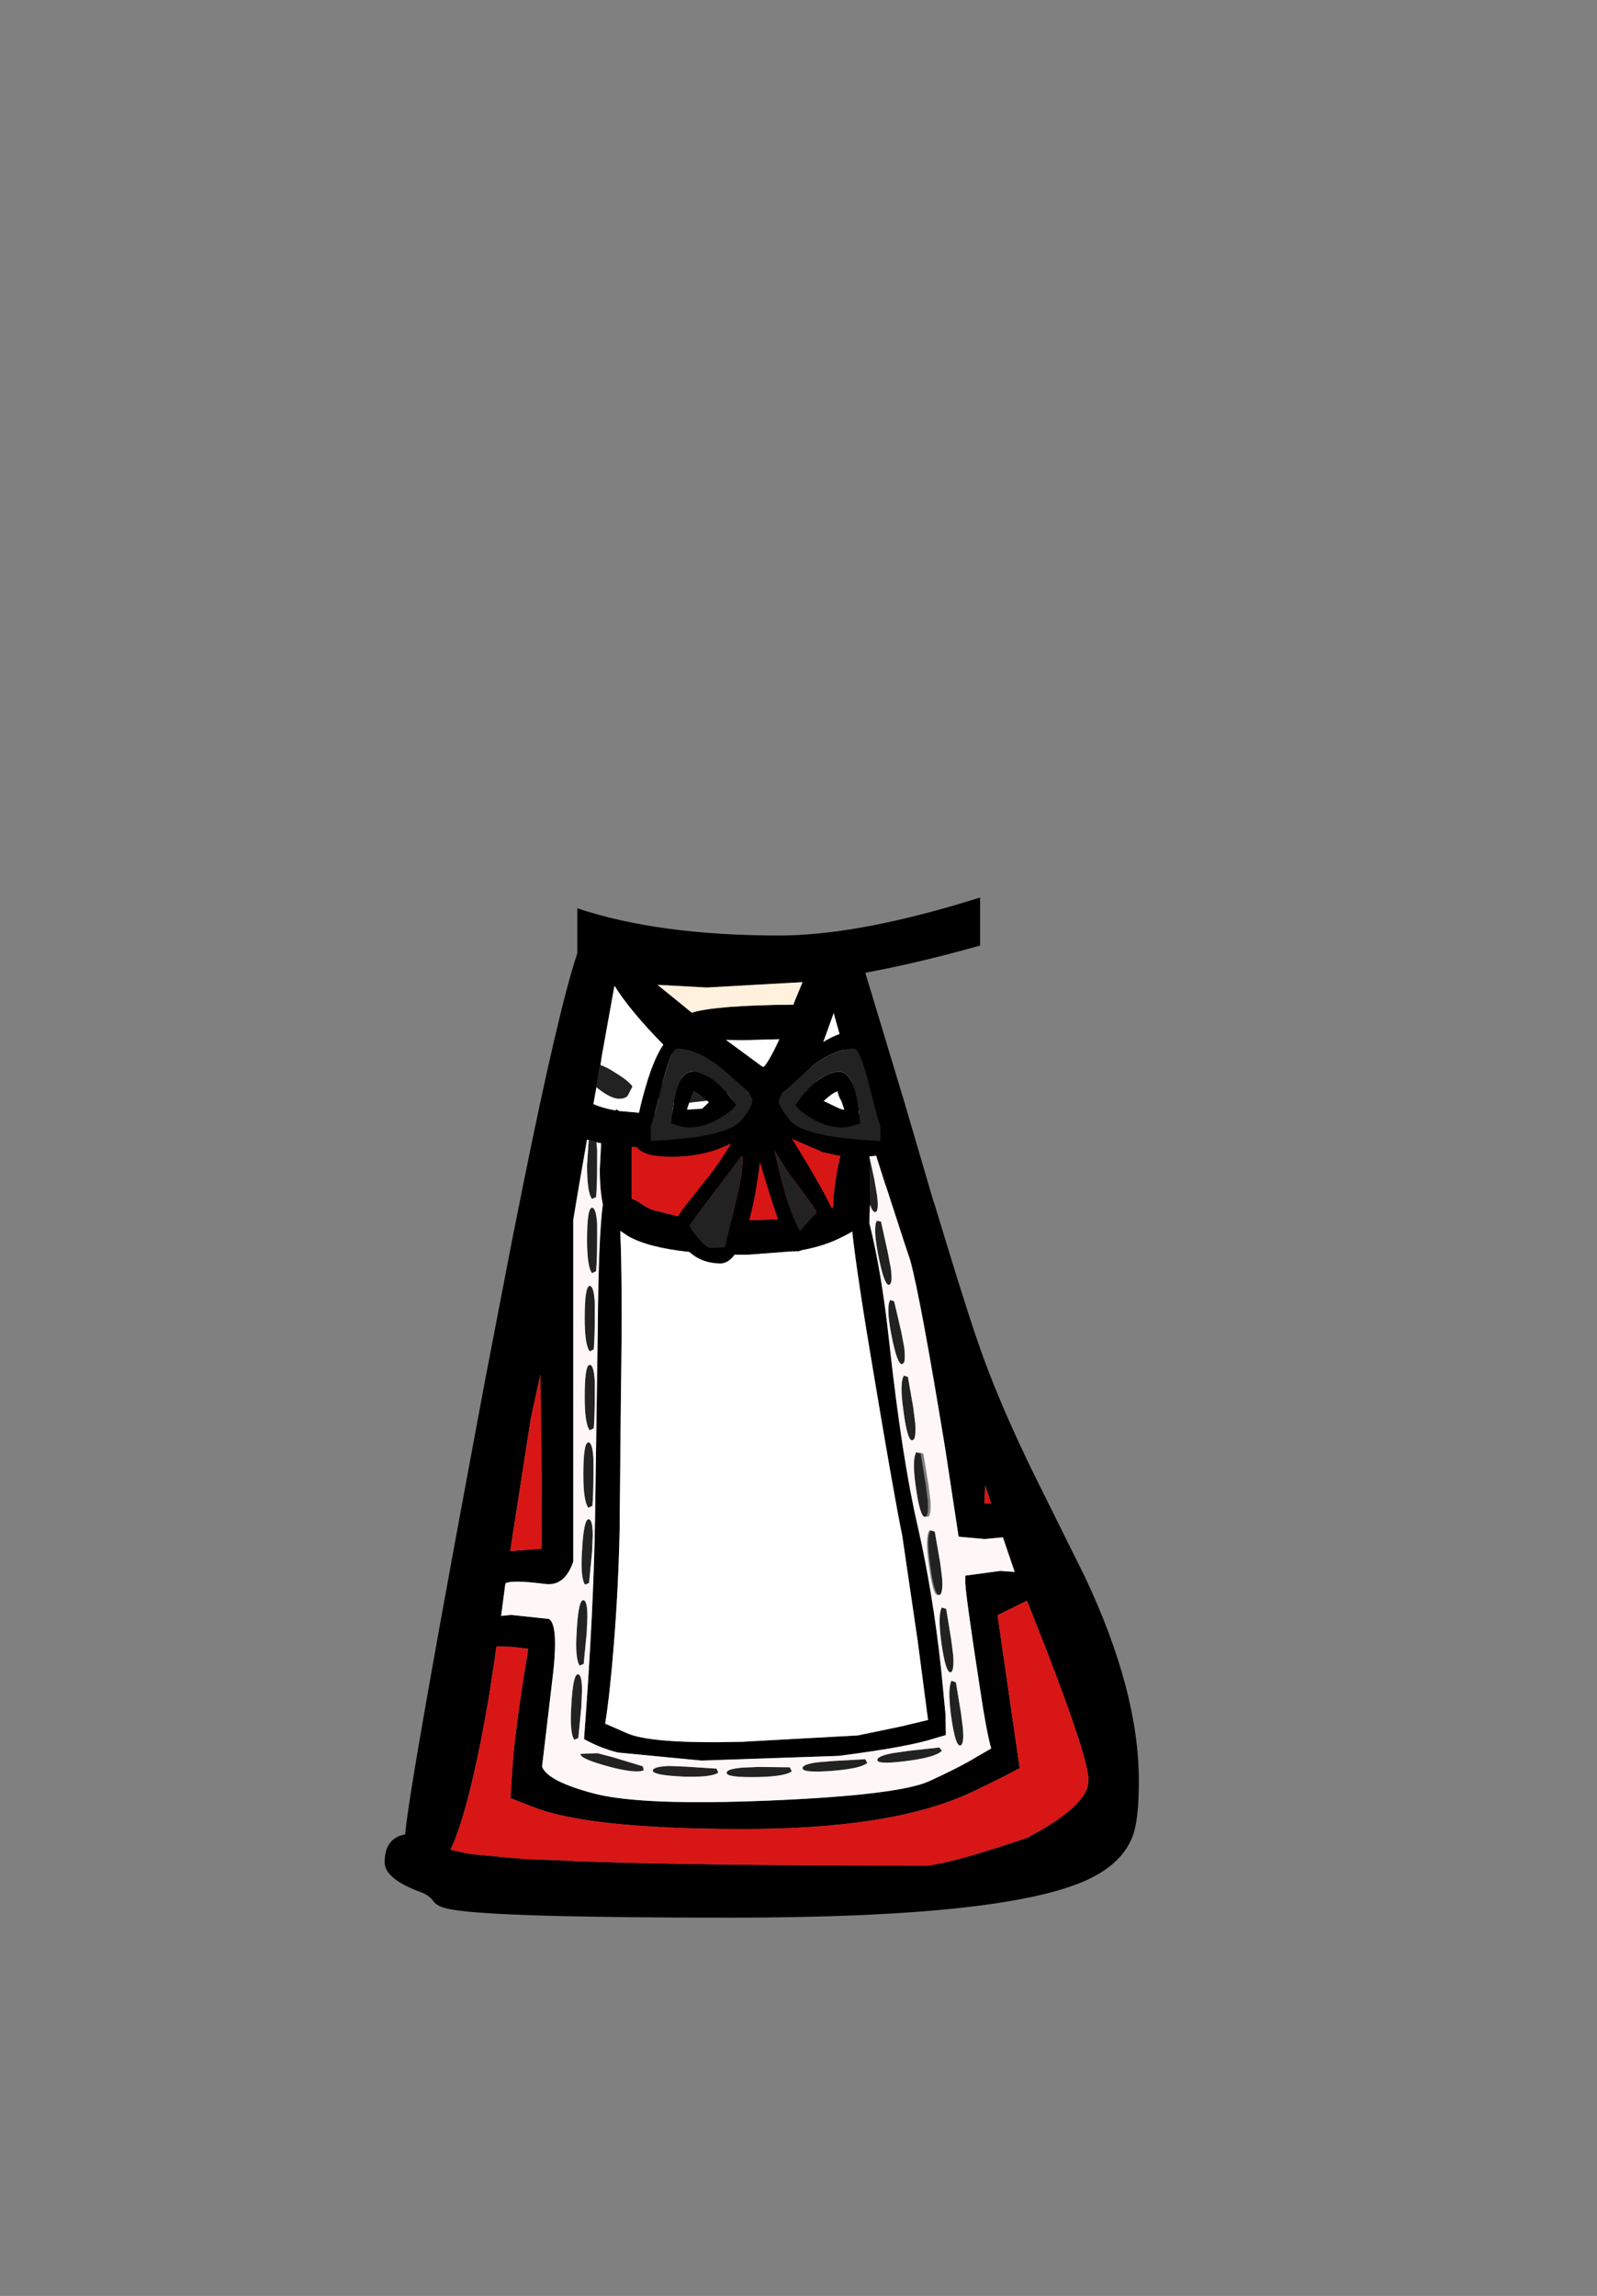 <?xml version="1.0" encoding="UTF-8" standalone="no"?>
<svg xmlns:xlink="http://www.w3.org/1999/xlink" height="342.0px" width="237.9px" xmlns="http://www.w3.org/2000/svg">
  <rect width="100%" height="100%" fill="#808080" stroke="none"/>
  <g transform="matrix(1, 0, 0, 1, 118.05, 273.9)">
    <use height="151.95" transform="matrix(1.0, 0.0, 0.0, 1.0, -60.75, -140.2)" width="112.35" xlink:href="#shape0"/>
  </g>
  <defs>
    <g id="shape0" transform="matrix(1, 0, 0, 1, 60.75, 140.2)">
      <path d="M27.95 -133.05 L23.9 -131.95 Q17.25 -130.2 10.85 -129.0 L16.65 -109.8 21.05 -94.8 21.05 -94.9 22.85 -89.0 Q26.55 -76.8 28.6 -71.25 31.4 -63.65 36.05 -54.15 L43.55 -39.05 Q51.6 -22.0 51.6 -8.65 51.6 -2.85 50.7 -0.45 49.2 3.6 44.15 6.0 32.15 11.75 -9.15 11.75 -43.85 11.75 -50.65 10.55 -52.85 10.2 -53.45 9.35 -54.15 8.4 -55.25 8.0 -60.75 6.0 -60.75 3.5 -60.75 -0.1 -57.7 -0.65 -57.05 -8.2 -45.75 -68.5 L-41.8 -89.0 -40.2 -97.0 Q-34.85 -123.55 -32.05 -131.9 L-32.05 -138.6 Q-19.9 -134.55 -2.0 -134.55 8.75 -134.55 24.3 -139.1 L27.95 -140.2 27.95 -133.05 M1.5 -127.6 L-12.75 -126.8 -20.1 -127.2 -16.4 -124.2 -15.0 -123.05 Q-11.55 -124.15 0.15 -124.25 L0.3 -124.7 1.5 -127.6 M9.15 -112.5 L8.7 -113.9 6.4 -122.05 6.3 -122.4 6.15 -123.0 4.6 -118.7 4.1 -117.55 3.05 -115.4 2.8 -114.95 2.45 -114.3 0.8 -112.05 1.7 -111.5 1.75 -111.5 2.05 -111.35 Q3.35 -110.55 4.65 -109.9 L6.85 -108.85 Q8.45 -108.2 10.0 -107.8 L10.65 -107.6 10.4 -108.45 9.15 -112.5 M7.45 -102.95 Q2.1 -103.1 -3.2 -107.2 L-4.45 -108.2 Q-5.55 -107.25 -7.2 -106.25 -12.9 -102.95 -20.65 -102.95 L-23.15 -103.0 -23.95 -103.05 -23.95 -95.35 -23.05 -94.95 Q-21.95 -94.15 -21.15 -93.8 L-20.95 -93.7 -17.15 -92.75 -17.0 -92.75 -14.6 -92.45 -9.1 -92.15 -7.2 -92.15 -6.45 -92.15 -2.55 -92.25 0.2 -92.4 3.4 -92.95 4.3 -93.25 5.8 -93.95 6.05 -94.1 Q6.15 -97.4 7.0 -101.2 L7.05 -101.35 7.15 -101.75 7.45 -102.95 M-30.35 -104.1 L-30.6 -104.15 -31.85 -97.0 -32.65 -92.2 -32.65 -41.3 Q-33.9 -37.6 -36.8 -37.95 -41.8 -38.6 -42.75 -38.05 L-42.8 -37.8 -42.8 -37.75 -43.4 -33.2 -41.9 -33.35 -36.3 -32.75 Q-34.7 -31.9 -35.85 -23.0 L-37.3 -10.75 Q-36.5 -8.55 -29.4 -6.7 -22.3 -4.9 -3.3 -5.7 15.65 -6.5 20.3 -8.55 24.9 -10.65 27.35 -12.15 L29.6 -13.45 Q28.9 -15.95 28.0 -21.95 25.6 -37.5 25.75 -38.45 L25.75 -39.2 30.95 -39.9 33.1 -39.75 31.35 -44.9 28.6 -44.65 24.75 -45.0 22.75 -58.15 Q19.1 -80.45 17.55 -86.15 L16.6 -89.0 14.0 -97.0 13.8 -97.55 12.7 -101.0 12.05 -103.1 11.25 -103.0 11.45 -101.65 11.5 -101.45 11.6 -98.9 11.55 -94.45 11.45 -91.75 Q13.3 -84.4 14.45 -73.7 16.35 -56.5 18.65 -46.6 20.9 -36.75 22.15 -25.25 L22.8 -18.55 22.85 -15.7 22.85 -15.45 21.3 -15.0 Q17.45 -13.7 6.9 -12.35 L-13.55 -11.65 -26.0 -12.85 Q-28.5 -13.45 -31.05 -14.85 -29.6 -33.95 -29.4 -48.25 L-29.0 -76.0 Q-28.9 -89.55 -28.25 -94.5 -28.7 -96.6 -28.7 -99.75 L-28.5 -103.6 -29.2 -103.75 -30.35 -104.1 M0.65 -87.55 L-6.65 -87.0 -8.6 -87.0 -15.3 -87.4 Q-21.45 -88.05 -24.45 -89.75 L-25.65 -90.55 Q-25.3 -82.55 -25.55 -66.45 L-25.75 -45.75 Q-25.95 -37.05 -26.6 -29.05 -27.2 -21.45 -27.9 -17.15 L-24.7 -15.75 Q-21.1 -14.1 -7.45 -14.45 L9.75 -15.4 16.25 -16.75 20.2 -17.7 20.2 -17.75 20.15 -18.05 18.65 -29.5 16.35 -45.15 Q15.15 -51.0 12.25 -68.35 9.65 -83.65 8.9 -90.45 8.0 -89.9 6.7 -89.3 4.35 -88.2 1.25 -87.65 L0.7 -87.55 0.65 -87.55 M28.7 -52.65 L28.6 -49.95 29.6 -49.95 28.7 -52.65 M35.1 -0.2 L35.25 -0.3 35.6 -0.5 Q43.1 -4.55 44.0 -7.85 L44.0 -7.9 44.1 -8.75 Q44.1 -11.85 38.0 -27.7 L34.95 -35.45 34.8 -35.4 30.55 -33.3 33.85 -10.5 33.75 -10.5 33.8 -10.3 33.7 -10.45 Q31.15 -9.05 26.6 -6.9 14.9 -1.4 -7.8 -1.45 -30.55 -1.5 -38.65 -4.75 L-42.0 -6.05 -41.8 -9.2 Q-41.5 -15.5 -39.35 -28.3 L-41.9 -28.6 -44.1 -28.65 -44.35 -26.8 -45.25 -20.95 Q-48.15 -4.2 -50.95 1.65 L-50.9 1.65 -48.15 2.25 -41.85 2.85 -41.15 2.9 -40.15 3.0 -40.2 3.0 -32.5 3.3 -32.5 3.35 -30.45 3.4 Q-12.65 4.0 20.3 4.0 L22.15 3.65 Q26.65 2.7 35.1 -0.2 M-13.8 -113.5 L-14.8 -114.25 -17.9 -116.95 -19.2 -118.25 -19.25 -118.3 Q-24.25 -123.4 -26.5 -127.05 L-26.6 -126.6 -28.4 -116.6 -28.6 -115.25 -28.65 -115.25 -29.2 -111.95 -29.65 -109.45 Q-28.35 -108.85 -26.4 -108.5 L-26.2 -108.65 -25.8 -108.4 -25.65 -108.4 -22.85 -108.15 -21.1 -108.15 -20.5 -108.15 -17.9 -108.2 -14.8 -108.45 -14.2 -108.55 Q-10.85 -109.05 -8.95 -110.05 L-8.25 -110.45 -8.4 -110.5 -9.45 -110.9 -9.75 -111.05 -10.35 -111.35 Q-12.05 -112.25 -13.8 -113.5 M-9.9 -119.0 L-4.6 -115.1 -4.3 -114.95 Q-3.45 -115.85 -1.95 -119.1 L-7.6 -118.95 -9.9 -119.0 M-39.0 -62.5 L-42.05 -42.85 -37.4 -43.2 Q-37.25 -48.25 -37.55 -69.15 L-39.0 -62.5" fill="#000000" fill-rule="evenodd" stroke="none"/>
      <path d="M1.5 -127.6 L0.3 -124.7 0.15 -124.25 Q-11.55 -124.15 -15.0 -123.05 L-16.4 -124.2 -20.1 -127.2 -12.75 -126.8 1.5 -127.6" fill="#fff1dd" fill-rule="evenodd" stroke="none"/>
      <path d="M2.45 -114.3 L2.8 -114.95 3.05 -115.4 4.1 -117.55 4.6 -118.7 6.15 -123.0 6.3 -122.4 6.4 -122.05 8.7 -113.9 9.15 -112.5 8.9 -112.55 8.45 -112.65 7.05 -112.45 Q6.8 -112.25 6.75 -111.35 L6.75 -111.15 Q6.95 -110.3 7.45 -109.7 8.25 -108.7 9.9 -108.5 L10.4 -108.45 10.65 -107.6 10.0 -107.8 Q8.45 -108.2 6.85 -108.85 L4.65 -109.9 Q3.35 -110.55 2.05 -111.35 L1.75 -111.5 2.0 -111.45 Q2.8 -111.45 3.75 -113.15 3.15 -114.1 2.45 -114.3 M0.65 -87.55 L0.7 -87.55 1.25 -87.65 Q4.35 -88.2 6.7 -89.3 8.0 -89.9 8.9 -90.45 9.65 -83.65 12.25 -68.35 15.15 -51.0 16.35 -45.15 L18.65 -29.5 20.15 -18.05 20.2 -17.75 20.2 -17.7 16.25 -16.75 9.75 -15.4 -7.45 -14.45 Q-21.1 -14.1 -24.7 -15.75 L-27.9 -17.15 Q-27.2 -21.45 -26.6 -29.05 -25.95 -37.05 -25.75 -45.75 L-25.55 -66.45 Q-25.3 -82.55 -25.65 -90.55 L-24.45 -89.75 Q-21.45 -88.05 -15.3 -87.4 L-8.6 -87.0 -6.65 -87.0 0.65 -87.55 M-28.6 -115.25 L-28.4 -116.6 -26.6 -126.6 -26.5 -127.05 Q-24.25 -123.4 -19.25 -118.3 L-19.2 -118.25 -17.9 -116.95 -14.8 -114.25 -13.8 -113.5 -16.55 -113.2 -18.35 -112.9 -19.35 -112.55 Q-20.25 -112.1 -20.25 -111.3 L-20.1 -110.4 -19.95 -110.25 Q-19.3 -109.7 -17.7 -109.65 L-17.4 -109.65 -15.45 -109.65 -12.7 -109.95 Q-11.7 -110.1 -11.15 -110.4 -10.55 -110.7 -10.35 -111.35 L-9.75 -111.05 -9.45 -110.9 -8.4 -110.5 -8.25 -110.45 -8.95 -110.05 Q-10.85 -109.05 -14.2 -108.55 L-14.8 -108.45 -17.9 -108.2 -20.5 -108.15 -21.1 -108.15 -22.85 -108.15 -25.65 -108.4 -25.8 -108.4 -26.2 -108.65 -26.4 -108.5 Q-28.35 -108.85 -29.65 -109.45 L-29.2 -111.95 Q-27.1 -110.25 -25.85 -110.25 -24.9 -110.25 -24.55 -110.7 L-23.85 -112.05 Q-24.35 -112.85 -26.4 -114.1 -27.7 -114.95 -28.6 -115.25 M-9.9 -119.0 L-7.6 -118.95 -1.95 -119.1 Q-3.45 -115.85 -4.3 -114.95 L-4.6 -115.1 -9.9 -119.0" fill="#ffffff" fill-rule="evenodd" stroke="none"/>
      <path d="M2.45 -114.3 Q3.15 -114.1 3.75 -113.15 2.8 -111.45 2.0 -111.45 L1.75 -111.5 1.7 -111.5 0.8 -112.05 2.45 -114.3 M10.4 -108.45 L9.9 -108.5 Q8.25 -108.7 7.45 -109.7 6.95 -110.3 6.75 -111.15 L6.75 -111.35 Q6.8 -112.25 7.05 -112.45 L8.45 -112.65 8.9 -112.55 9.15 -112.5 10.4 -108.45 M11.5 -101.45 L12.2 -98.2 12.6 -95.85 Q12.9 -93.45 12.35 -93.35 11.95 -93.3 11.55 -94.45 L11.6 -98.9 11.5 -101.45 M-29.2 -103.75 L-29.1 -102.65 -29.1 -100.25 Q-29.1 -97.4 -29.25 -95.6 L-29.85 -95.3 Q-30.6 -96.25 -30.6 -100.25 L-30.35 -104.1 -29.2 -103.75 M13.2 -91.9 L14.2 -87.35 14.65 -85.0 Q14.95 -82.75 14.45 -82.55 L14.4 -82.5 Q13.65 -82.4 12.75 -87.1 12.0 -91.0 12.55 -92.05 L12.75 -92.0 13.2 -91.9 M15.15 -80.05 L16.2 -75.55 16.65 -73.2 Q16.85 -71.4 16.6 -70.9 L16.35 -70.7 Q15.6 -70.55 14.7 -75.25 13.95 -79.2 14.55 -80.25 L15.05 -80.1 15.15 -80.05 M17.2 -68.8 L18.0 -64.2 18.3 -61.8 Q18.4 -60.0 18.1 -59.5 L17.85 -59.35 Q17.1 -59.25 16.5 -64.0 15.95 -67.95 16.6 -69.0 L17.2 -68.8 M18.8 -57.45 L19.1 -57.35 19.85 -52.8 20.15 -50.4 Q20.3 -48.4 19.9 -48.0 L19.75 -47.95 Q19.0 -47.85 18.35 -52.6 17.8 -56.55 18.45 -57.6 L18.8 -57.45 M20.55 -45.9 L20.6 -45.95 21.2 -45.75 22.0 -41.15 22.3 -38.8 Q22.45 -36.4 21.85 -36.3 L21.75 -36.35 Q21.05 -36.65 20.5 -40.95 19.95 -44.85 20.55 -45.9 M22.25 -34.45 L22.9 -34.25 23.65 -29.65 23.95 -27.3 Q24.1 -24.9 23.55 -24.8 22.8 -24.7 22.15 -29.45 21.65 -33.45 22.25 -34.45 M17.3 -13.1 L21.9 -13.6 22.25 -13.1 Q21.4 -12.2 17.5 -11.65 12.75 -11.0 12.65 -11.7 12.55 -12.3 14.9 -12.75 L17.3 -13.1 M6.2 -11.6 L10.85 -11.85 11.15 -11.3 Q10.25 -10.5 6.3 -10.15 1.55 -9.75 1.5 -10.5 1.45 -11.1 3.8 -11.4 L6.2 -11.6 M23.7 -23.55 L24.35 -23.3 25.1 -18.75 25.4 -16.35 25.45 -15.2 Q25.4 -13.95 25.0 -13.9 24.65 -13.85 24.35 -14.75 23.95 -15.9 23.6 -18.55 23.1 -22.5 23.7 -23.55 M-28.6 -115.25 Q-27.7 -114.95 -26.4 -114.1 -24.35 -112.85 -23.85 -112.05 L-24.55 -110.7 Q-24.9 -110.25 -25.85 -110.25 -27.1 -110.25 -29.2 -111.95 L-28.65 -115.25 -28.6 -115.25 M-10.35 -111.35 Q-10.55 -110.7 -11.15 -110.4 -11.7 -110.1 -12.7 -109.95 L-15.45 -109.65 -17.4 -109.65 -17.7 -109.65 Q-19.3 -109.7 -19.95 -110.25 L-20.1 -110.4 -20.25 -111.3 Q-20.25 -112.1 -19.35 -112.55 L-18.35 -112.9 -16.55 -113.2 -13.8 -113.5 Q-12.05 -112.25 -10.35 -111.35 M-29.1 -89.2 Q-29.1 -86.35 -29.25 -84.55 L-29.85 -84.25 Q-30.6 -85.2 -30.6 -89.2 -30.6 -94.0 -29.85 -94.0 -29.25 -94.0 -29.1 -91.6 L-29.1 -89.2 M-29.45 -77.55 Q-29.45 -74.7 -29.6 -72.9 L-30.2 -72.6 Q-30.95 -73.55 -30.95 -77.55 -30.95 -82.35 -30.2 -82.35 -29.6 -82.35 -29.45 -79.95 L-29.45 -77.55 M-29.45 -68.2 L-29.45 -65.8 Q-29.45 -62.95 -29.6 -61.15 L-30.2 -60.85 Q-30.95 -61.8 -30.95 -65.8 -30.95 -70.6 -30.2 -70.6 -29.6 -70.6 -29.45 -68.2 M-30.4 -59.05 Q-29.8 -59.05 -29.65 -56.65 L-29.65 -54.25 Q-29.65 -51.4 -29.8 -49.6 L-30.4 -49.3 Q-31.15 -50.25 -31.15 -54.25 -31.15 -59.05 -30.4 -59.05 M-29.75 -45.15 L-29.85 -42.75 -30.3 -38.1 -30.9 -37.85 Q-31.6 -38.85 -31.35 -42.85 -31.1 -47.65 -30.35 -47.6 -29.75 -47.55 -29.75 -45.15 M-31.1 -26.05 L-31.7 -25.8 Q-32.4 -26.8 -32.15 -30.8 -31.9 -35.6 -31.15 -35.55 -30.55 -35.5 -30.55 -33.1 L-30.65 -30.7 -31.1 -26.05 M-31.35 -22.05 L-31.45 -19.65 -31.9 -15.0 -32.5 -14.75 Q-33.2 -15.75 -32.95 -19.75 -32.7 -24.55 -31.95 -24.5 -31.35 -24.45 -31.35 -22.05 M-27.15 -10.7 Q-31.8 -11.95 -31.55 -12.65 L-29.05 -12.75 -26.75 -12.15 -22.3 -10.8 -22.15 -10.2 Q-23.3 -9.7 -27.15 -10.7 M-16.0 -9.25 Q-20.8 -9.45 -20.8 -10.15 -20.8 -10.75 -18.35 -10.85 L-15.95 -10.75 -11.3 -10.45 -11.05 -9.85 Q-12.05 -9.15 -16.0 -9.25 M-0.1 -10.05 Q-1.05 -9.3 -5.0 -9.2 -9.8 -9.1 -9.8 -9.8 -9.85 -10.4 -7.45 -10.6 L-5.05 -10.7 -0.4 -10.65 -0.1 -10.05" fill="#222222" fill-rule="evenodd" stroke="none"/>
      <path d="M7.45 -102.95 L7.15 -101.75 7.05 -101.35 7.0 -101.2 Q6.15 -97.4 6.05 -94.1 L5.8 -93.95 4.3 -93.25 3.4 -92.95 0.2 -92.4 -2.55 -92.25 -6.45 -92.15 -7.2 -92.15 -9.1 -92.15 -14.6 -92.45 -17.0 -92.75 -17.15 -92.75 -20.95 -93.7 -21.15 -93.8 Q-21.95 -94.15 -23.05 -94.95 L-23.95 -95.35 -23.95 -103.05 -23.15 -103.0 -20.65 -102.95 Q-12.9 -102.95 -7.2 -106.25 -5.55 -107.25 -4.45 -108.2 L-3.2 -107.2 Q2.1 -103.1 7.45 -102.95 M28.7 -52.65 L29.6 -49.95 28.6 -49.95 28.7 -52.65 M35.1 -0.2 Q26.65 2.7 22.15 3.65 L20.3 4.0 Q-12.65 4.0 -30.45 3.4 L-32.5 3.35 -32.5 3.3 -40.2 3.0 -40.15 3.0 -41.15 2.9 -41.85 2.85 -48.15 2.25 -50.9 1.65 -50.95 1.65 Q-48.15 -4.2 -45.25 -20.95 L-44.35 -26.8 -44.1 -28.65 -41.9 -28.6 -39.35 -28.3 Q-41.5 -15.5 -41.8 -9.2 L-42.0 -6.05 -38.65 -4.75 Q-30.55 -1.5 -7.8 -1.45 14.9 -1.4 26.6 -6.9 31.15 -9.05 33.7 -10.45 L33.8 -10.3 33.75 -10.5 33.85 -10.5 30.55 -33.3 34.8 -35.4 34.95 -35.45 38.0 -27.7 Q44.1 -11.85 44.1 -8.75 L44.0 -7.9 44.0 -7.85 Q43.1 -4.55 35.6 -0.5 L35.25 -0.3 35.1 -0.2 M-39.0 -62.5 L-37.55 -69.15 Q-37.25 -48.25 -37.4 -43.2 L-42.05 -42.85 -39.0 -62.5" fill="#d81616" fill-rule="evenodd" stroke="none"/>
      <path d="M11.5 -101.45 L11.45 -101.65 11.25 -103.0 12.05 -103.1 12.7 -101.0 13.8 -97.55 14.0 -97.0 16.6 -89.0 17.55 -86.15 Q19.1 -80.45 22.75 -58.15 L24.75 -45.0 28.6 -44.65 31.35 -44.9 33.1 -39.75 30.95 -39.9 25.75 -39.2 25.75 -38.45 Q25.6 -37.5 28.0 -21.95 28.9 -15.95 29.6 -13.45 L27.35 -12.15 Q24.9 -10.65 20.3 -8.55 15.65 -6.5 -3.3 -5.7 -22.3 -4.9 -29.4 -6.7 -36.5 -8.55 -37.3 -10.75 L-35.85 -23.0 Q-34.7 -31.9 -36.3 -32.75 L-41.9 -33.35 -43.4 -33.2 -42.8 -37.75 -42.8 -37.8 -42.75 -38.05 Q-41.8 -38.6 -36.8 -37.95 -33.9 -37.6 -32.65 -41.3 L-32.65 -92.2 -31.85 -97.0 -30.6 -104.15 -30.35 -104.1 -30.6 -100.25 Q-30.6 -96.25 -29.85 -95.3 L-29.25 -95.6 Q-29.1 -97.4 -29.1 -100.25 L-29.1 -102.65 -29.2 -103.75 -28.5 -103.6 -28.7 -99.75 Q-28.7 -96.6 -28.25 -94.5 -28.9 -89.55 -29.0 -76.0 L-29.4 -48.25 Q-29.6 -33.95 -31.05 -14.85 -28.5 -13.45 -26.0 -12.85 L-13.55 -11.65 6.9 -12.35 Q17.45 -13.7 21.3 -15.0 L22.85 -15.45 22.85 -15.7 22.8 -18.55 22.15 -25.25 Q20.9 -36.75 18.65 -46.6 16.35 -56.5 14.45 -73.7 13.3 -84.4 11.45 -91.75 L11.55 -94.45 Q11.95 -93.3 12.35 -93.35 12.9 -93.45 12.6 -95.85 L12.2 -98.2 11.5 -101.45 M12.75 -92.0 L12.55 -92.05 Q12.0 -91.0 12.75 -87.1 13.65 -82.4 14.4 -82.5 L14.45 -82.55 Q14.95 -82.75 14.65 -85.0 L14.2 -87.35 13.2 -91.9 13.2 -91.95 12.75 -92.05 12.75 -92.0 M15.05 -80.1 L14.55 -80.25 Q13.95 -79.2 14.7 -75.25 15.6 -70.55 16.35 -70.7 L16.6 -70.9 Q16.85 -71.4 16.65 -73.2 L16.2 -75.55 15.15 -80.05 15.05 -80.1 M17.2 -68.8 L16.6 -69.0 Q15.95 -67.95 16.5 -64.0 17.1 -59.25 17.85 -59.35 L18.1 -59.5 Q18.4 -60.0 18.3 -61.8 L18.0 -64.2 17.2 -68.8 M18.8 -57.45 L18.45 -57.6 Q17.8 -56.55 18.35 -52.6 19.0 -47.85 19.75 -47.95 L19.9 -48.0 20.15 -47.95 Q20.7 -48.05 20.55 -50.4 L20.25 -52.8 19.5 -57.35 18.85 -57.6 18.8 -57.45 M20.55 -45.9 L20.4 -45.95 Q19.75 -44.95 20.3 -40.95 20.9 -36.2 21.65 -36.3 L21.75 -36.35 21.85 -36.3 Q22.45 -36.4 22.3 -38.8 L22.0 -41.15 21.2 -45.75 20.6 -45.95 20.55 -45.9 M22.25 -34.45 Q21.65 -33.45 22.15 -29.45 22.8 -24.7 23.55 -24.8 24.1 -24.9 23.95 -27.3 L23.65 -29.65 22.9 -34.25 22.25 -34.45 M6.2 -11.6 L3.8 -11.4 Q1.45 -11.1 1.5 -10.5 1.55 -9.75 6.3 -10.15 10.25 -10.5 11.15 -11.3 L10.85 -11.85 6.2 -11.6 M17.3 -13.1 L14.9 -12.75 Q12.55 -12.3 12.65 -11.7 12.75 -11.0 17.5 -11.65 21.4 -12.2 22.25 -13.1 L21.9 -13.6 17.3 -13.1 M23.7 -23.55 Q23.1 -22.5 23.6 -18.55 23.95 -15.9 24.35 -14.75 24.65 -13.85 25.0 -13.9 25.4 -13.95 25.45 -15.2 L25.4 -16.35 25.1 -18.75 24.35 -23.3 23.7 -23.55 M-29.45 -68.2 Q-29.6 -70.6 -30.2 -70.6 -30.95 -70.6 -30.95 -65.8 -30.95 -61.8 -30.2 -60.85 L-29.6 -61.15 Q-29.45 -62.95 -29.45 -65.8 L-29.45 -68.2 M-29.45 -77.55 L-29.45 -79.95 Q-29.6 -82.35 -30.2 -82.35 -30.95 -82.35 -30.95 -77.55 -30.95 -73.55 -30.2 -72.6 L-29.6 -72.9 Q-29.45 -74.7 -29.45 -77.55 M-29.1 -89.2 L-29.1 -91.6 Q-29.25 -94.0 -29.85 -94.0 -30.6 -94.0 -30.6 -89.2 -30.6 -85.2 -29.85 -84.25 L-29.25 -84.55 Q-29.1 -86.35 -29.1 -89.2 M-0.1 -10.05 L-0.4 -10.65 -5.05 -10.7 -7.45 -10.6 Q-9.85 -10.4 -9.8 -9.8 -9.8 -9.1 -5.0 -9.2 -1.05 -9.3 -0.1 -10.05 M-16.0 -9.25 Q-12.05 -9.15 -11.05 -9.85 L-11.3 -10.45 -15.95 -10.75 -18.35 -10.85 Q-20.8 -10.75 -20.8 -10.15 -20.8 -9.45 -16.0 -9.25 M-27.15 -10.7 Q-23.3 -9.7 -22.15 -10.2 L-22.3 -10.8 -26.75 -12.15 -29.05 -12.75 -31.55 -12.65 Q-31.8 -11.95 -27.15 -10.7 M-31.35 -22.05 Q-31.35 -24.45 -31.95 -24.5 -32.7 -24.55 -32.95 -19.75 -33.2 -15.75 -32.5 -14.75 L-31.9 -15.0 -31.45 -19.65 -31.35 -22.05 M-31.1 -26.05 L-30.65 -30.7 -30.55 -33.1 Q-30.55 -35.5 -31.15 -35.55 -31.9 -35.6 -32.15 -30.8 -32.4 -26.8 -31.7 -25.8 L-31.1 -26.05 M-29.75 -45.15 Q-29.75 -47.55 -30.35 -47.6 -31.1 -47.65 -31.35 -42.85 -31.6 -38.85 -30.9 -37.85 L-30.3 -38.1 -29.85 -42.75 -29.75 -45.15 M-30.4 -59.05 Q-31.15 -59.05 -31.15 -54.25 -31.15 -50.25 -30.4 -49.3 L-29.8 -49.6 Q-29.65 -51.4 -29.65 -54.25 L-29.65 -56.65 Q-29.8 -59.05 -30.4 -59.05" fill="#fff7f7" fill-rule="evenodd" stroke="none"/>
      <path d="M10.1 -106.55 L8.35 -106.05 Q5.8 -105.65 3.05 -107.2 1.05 -108.35 0.45 -109.3 3.45 -113.75 6.6 -114.25 8.9 -114.65 9.75 -109.5 L10.1 -106.55 M9.2 -117.7 Q6.15 -117.7 2.4 -114.65 -1.0 -111.4 -1.7 -111.05 -1.45 -111.1 -1.95 -110.3 -2.45 -109.55 -0.35 -107.0 1.75 -104.45 13.1 -103.95 L13.1 -106.1 Q12.6 -107.5 11.25 -112.95 10.0 -117.7 9.2 -117.7 M7.65 -108.85 L6.8 -111.35 Q6.05 -111.25 4.45 -109.7 L5.45 -108.75 7.7 -108.6 7.65 -108.85 M0.1 -104.2 L-0.15 -104.4 Q6.2 -94.1 6.25 -92.6 6.25 -91.7 3.95 -89.6 1.65 -87.55 0.75 -87.5 L0.65 -87.55 0.3 -87.5 Q0.15 -87.5 0.0 -87.65 L-0.3 -87.75 -0.65 -87.9 -0.75 -88.7 -0.7 -88.75 Q-1.9 -91.1 -3.95 -97.85 L-4.85 -100.8 Q-5.15 -98.3 -5.6 -95.85 -7.55 -85.7 -10.75 -85.7 -14.3 -85.75 -16.25 -88.45 -17.55 -90.3 -17.55 -91.45 -17.55 -92.2 -15.9 -94.35 L-12.25 -98.95 Q-10.35 -101.45 -9.15 -103.6 -12.95 -101.6 -18.05 -101.6 -22.45 -101.6 -23.25 -103.2 -23.7 -104.05 -23.25 -104.95 -23.25 -107.55 -21.55 -113.05 -19.3 -120.15 -16.5 -120.15 -12.85 -120.15 -4.0 -111.6 4.85 -120.15 8.5 -120.15 11.3 -120.15 13.55 -113.05 15.3 -107.55 15.3 -104.95 15.75 -104.05 15.3 -103.2 14.45 -101.6 10.05 -101.6 L8.7 -101.6 7.95 -101.7 7.55 -101.7 7.05 -101.75 6.7 -101.8 4.5 -102.3 0.1 -104.2 M3.6 -93.3 Q3.6 -93.7 -0.6 -99.2 L-2.7 -102.55 -2.2 -100.45 Q-0.7 -93.9 1.1 -90.5 L3.6 -93.3 M-21.1 -103.95 Q-9.75 -104.45 -7.65 -107.0 L-7.5 -107.15 Q-5.6 -109.6 -6.05 -110.3 -6.55 -111.1 -6.3 -111.05 L-6.55 -111.25 -10.4 -114.65 Q-14.15 -117.7 -17.2 -117.7 -18.0 -117.7 -19.25 -112.95 -20.6 -107.5 -21.1 -106.1 L-21.1 -103.95 M-16.35 -106.05 L-18.1 -106.55 -17.7 -109.5 Q-16.9 -114.65 -14.55 -114.25 -11.45 -113.75 -8.4 -109.3 -9.05 -108.35 -11.05 -107.2 -13.85 -105.65 -16.35 -106.05 M-15.7 -108.6 L-13.45 -108.75 -12.45 -109.7 Q-14.1 -111.25 -14.8 -111.35 L-15.65 -108.85 -15.7 -108.6 M-7.65 -101.6 L-15.35 -91.4 Q-15.35 -91.05 -14.15 -89.6 -12.85 -88.0 -12.15 -88.0 L-10.05 -88.1 -8.4 -95.1 Q-7.35 -99.25 -7.4 -101.6 L-7.65 -101.6" fill="#000000" fill-rule="evenodd" stroke="none"/>
      <path d="M9.2 -117.7 Q10.0 -117.7 11.25 -112.95 12.6 -107.5 13.1 -106.1 L13.1 -103.95 Q1.75 -104.45 -0.35 -107.0 -2.45 -109.55 -1.95 -110.3 -1.45 -111.1 -1.7 -111.05 -1.0 -111.4 2.4 -114.65 6.15 -117.7 9.2 -117.7 M10.1 -106.55 L9.75 -109.5 Q8.9 -114.65 6.6 -114.25 3.45 -113.75 0.45 -109.3 1.05 -108.35 3.05 -107.2 5.8 -105.65 8.35 -106.05 L10.1 -106.55 M-16.35 -106.05 Q-13.85 -105.65 -11.05 -107.2 -9.05 -108.35 -8.4 -109.3 -11.45 -113.75 -14.55 -114.25 -16.9 -114.65 -17.7 -109.5 L-18.1 -106.55 -16.35 -106.05 M-21.1 -103.95 L-21.1 -106.1 Q-20.6 -107.5 -19.25 -112.95 -18.0 -117.7 -17.2 -117.7 -14.15 -117.7 -10.4 -114.65 L-6.55 -111.25 -6.3 -111.05 Q-6.55 -111.1 -6.05 -110.3 -5.6 -109.6 -7.5 -107.15 L-7.65 -107.0 Q-9.75 -104.45 -21.1 -103.95 M3.6 -93.3 L1.1 -90.5 Q-0.7 -93.9 -2.2 -100.45 L-2.7 -102.55 -0.6 -99.2 Q3.6 -93.7 3.6 -93.3 M-7.65 -101.6 L-7.4 -101.6 Q-7.35 -99.25 -8.4 -95.1 L-10.05 -88.1 -12.15 -88.0 Q-12.85 -88.0 -14.15 -89.6 -15.35 -91.05 -15.35 -91.4 L-7.65 -101.6" fill="#222222" fill-rule="evenodd" stroke="none"/>
    </g>
  </defs>
</svg>
